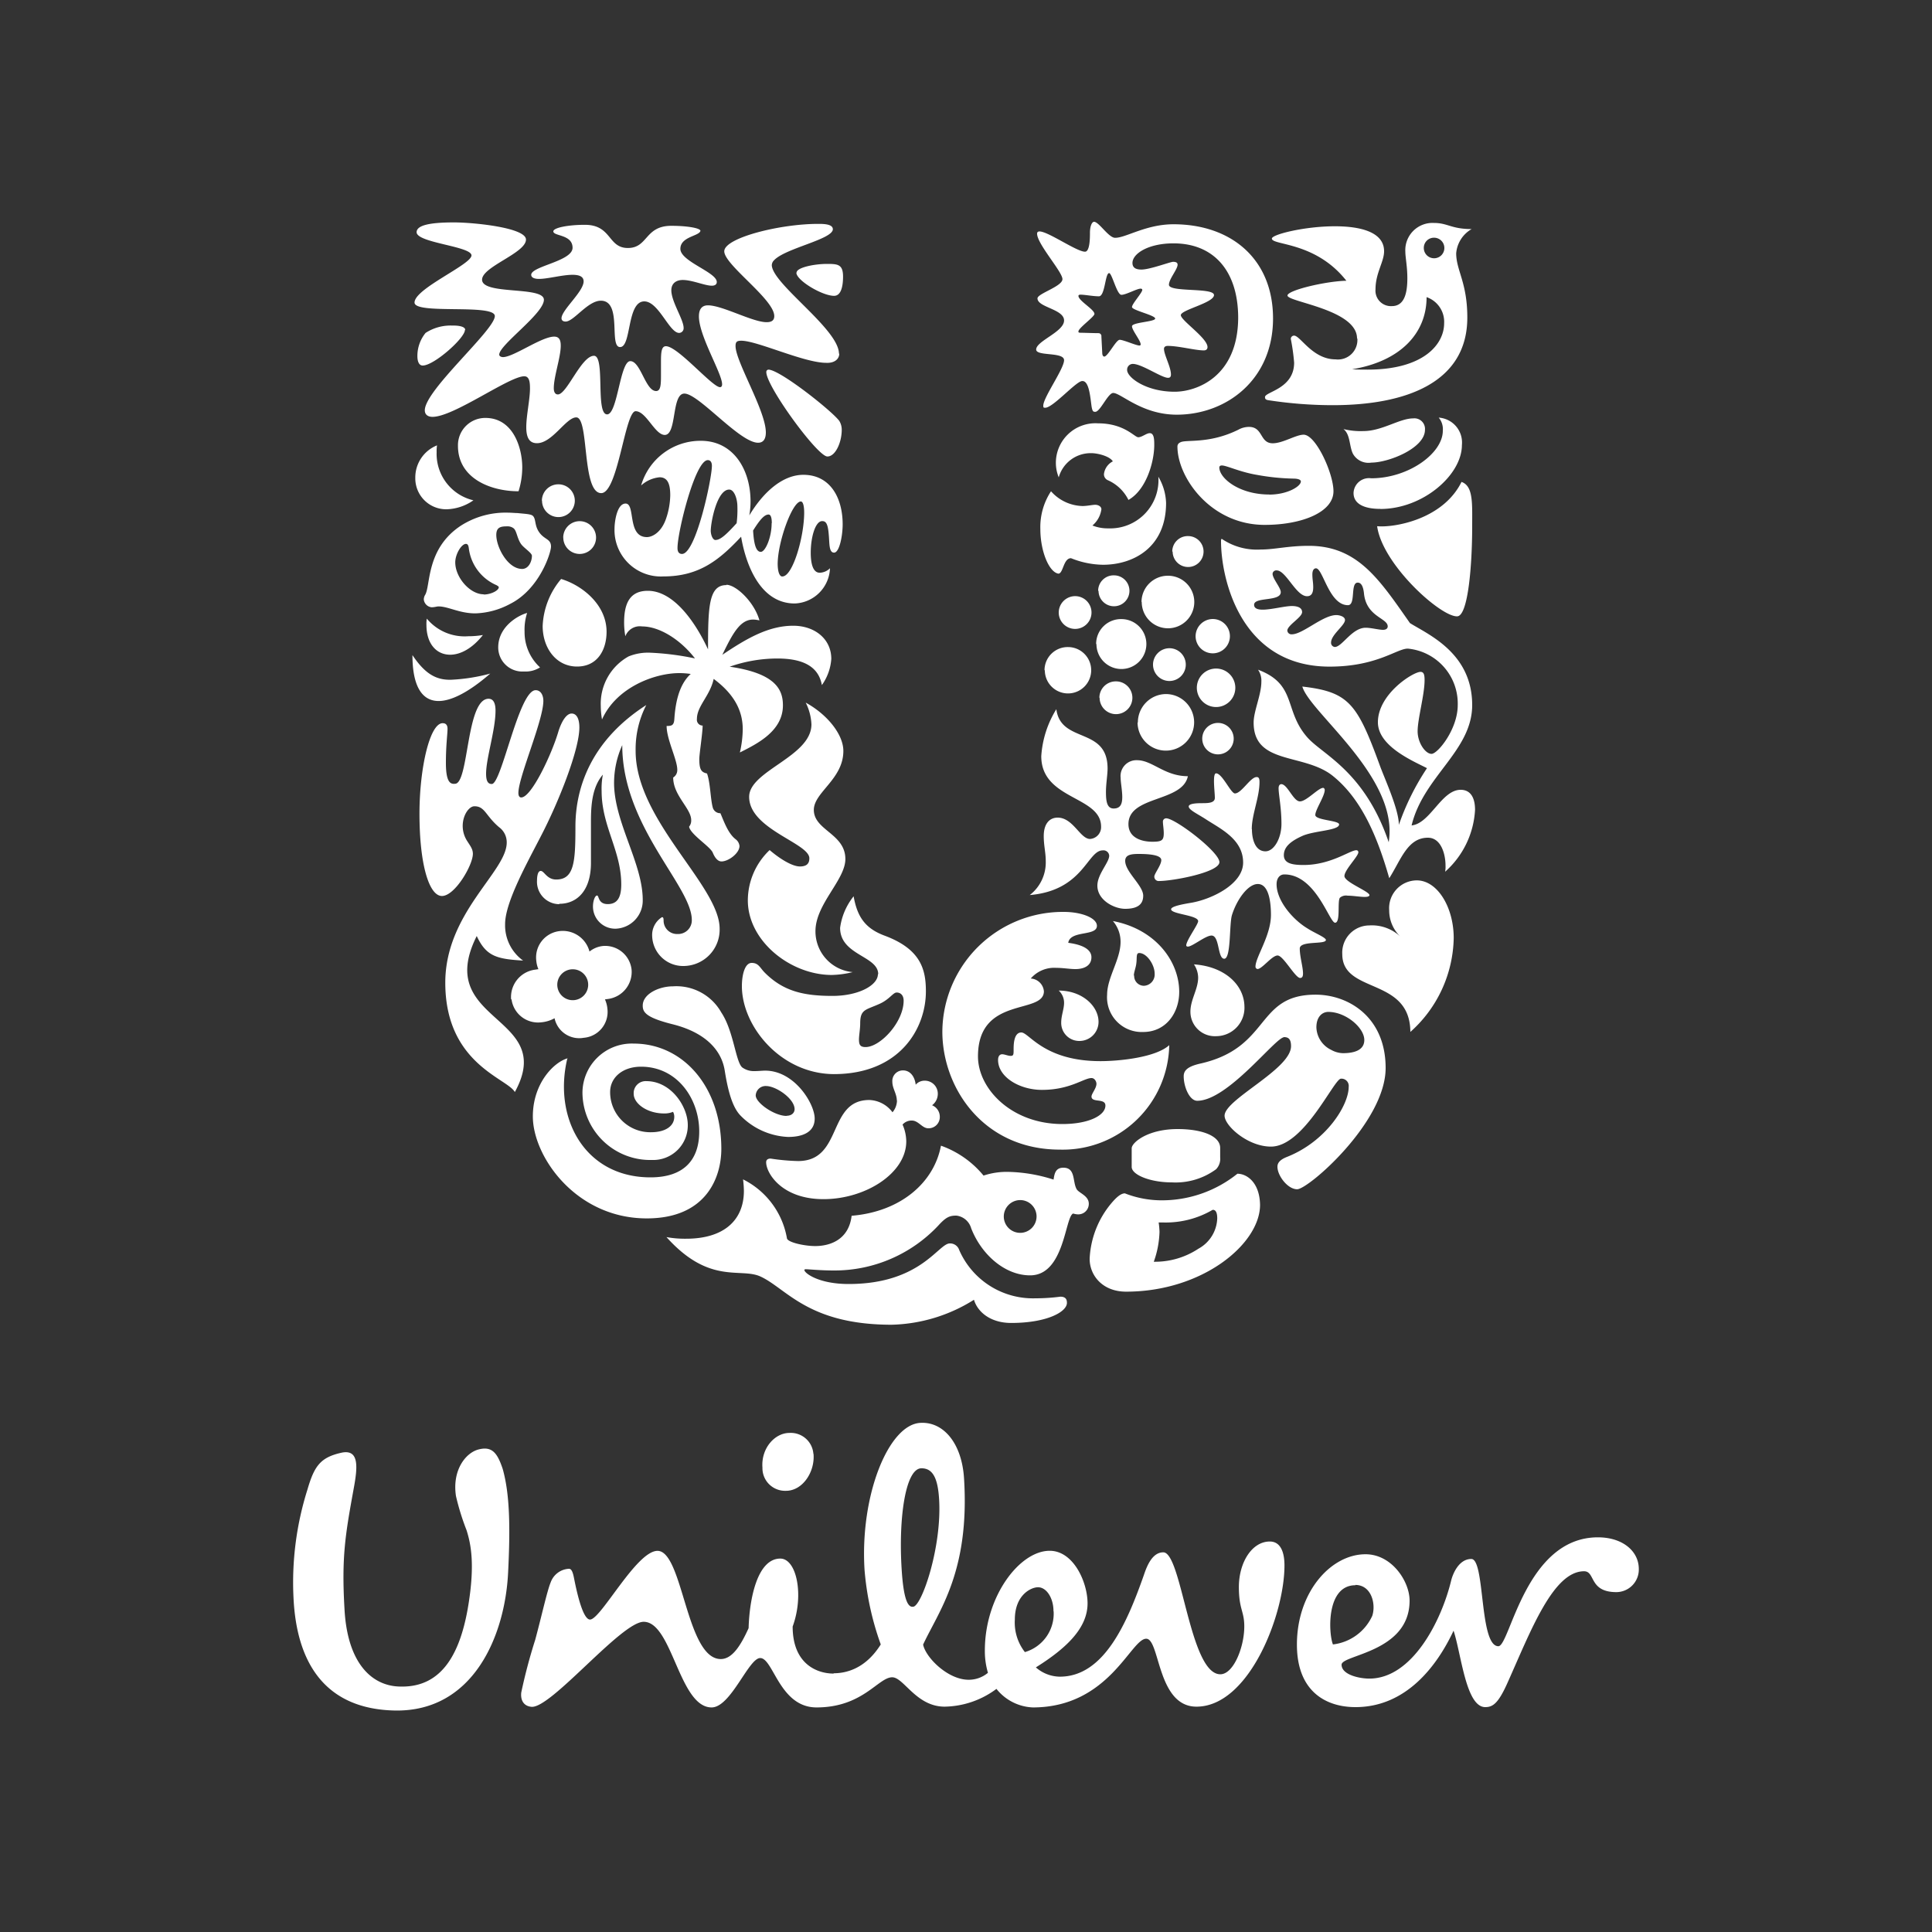 <svg xmlns="http://www.w3.org/2000/svg" viewBox="0 0 250 250"><rect x="0" y="0" width="250" height="250" fill="#333333" stroke="none"/><defs><style>.cls-1{fill:#fff;}</style></defs><title>client_11</title><g id="UNILEVER"><path class="cls-1" d="M60.37,198A31.31,31.31,0,0,1,59,193.58c-.5-3.34,1.24-5.54,2.85-6,1.8-.5,2.5.4,3.2,2.5.9,3.2,1,7.39.7,13.38-.39,8.19-4.49,18.08-14.68,17.88-8.79-.19-12.68-5.89-13.09-14.58a39.87,39.87,0,0,1,1.8-14c.9-3.1,1.7-4.2,4.5-4.8,2.2-.4,2,1.89,1.5,4.6-1.09,6-1.6,8.88-1.2,15.68.39,7.19,3.7,10,7.29,10,5.39.1,7.79-4.39,8.79-10.89C61.47,202.13,60.88,199.63,60.37,198Zm115,7.09c2.1,0,2.7,2.48,2.2,4a6.41,6.41,0,0,1-5.09,3.7C171.9,211.32,171.6,205.13,175.39,205.13Zm-39.05,3.39c0-1.69-.9-3.09-2-3.09-.91,0-3,1-3,4.19a6.2,6.2,0,0,0,1.3,4.2A5.18,5.18,0,0,0,136.34,208.52Zm-31.07-20.37a2.93,2.93,0,0,0-3.1-2.69c-1.9,0-3.68,2-3.49,4.49a2.93,2.93,0,0,0,3,3C103.87,192.94,105.47,190.44,105.27,188.14ZM121.52,194c-.17-2.79-.85-4.05-2.35-4-2,.12-2.91,6.38-2.5,13,.26,4.29.9,5,1.49,4.91C119.26,207.86,121.9,200.19,121.52,194Zm66.26,10.52c-1.24,5.14-5,12.69-10.59,12.69-1.3,0-3.59-.5-3.59-1.8s8.8-1.59,8.8-8.29c0-2.49-2.3-6-5.7-6-4.5,0-8.88,4.9-8.88,11.69,0,6.09,3.78,8.09,7.58,8.09,6.6,0,10.59-5.4,12.69-9.89,1,3,1.59,9.89,4.1,9.89,1,0,1.7-.5,2.9-3.19,3-6.7,5.89-14.39,9.89-14.39,1.49,0,.6,2.7,4.19,2.7a2.92,2.92,0,0,0,2.89-3c0-2.3-2.09-4.09-5.29-4.09-9.39,0-11.38,14.09-12.88,14.09-2.5,0-1.7-11.29-3.5-11.29C188.78,201.73,188,203.63,187.78,204.52Zm-79.91,12c1.5,0,4.07-.49,6.1-3.73a37.28,37.28,0,0,1-2.1-9.67c-.6-9.68,3.13-18.79,7.22-19,3-.18,5.39,2.65,5.66,7.24.74,12.07-3.28,17.1-5.3,21.45.34,1.68,3.2,4.55,5.89,4.55a3.87,3.87,0,0,0,2.5-.9,9.9,9.9,0,0,1-.4-2.9c0-7,4.5-12.89,8.39-12.89,3.1,0,4.9,4.1,4.9,6.8,0,3.19-2.7,5.79-6.69,8.29a4.79,4.79,0,0,0,3.1,1.2c5.7,0,8.68-6.89,10.89-13.19.4-1.2,1.1-2.9,2.5-2.9,2.4,0,3.4,15.78,7.38,15.78,1.7,0,3.1-3.5,3.1-6.19,0-2-.7-2.2-.7-5.1,0-3.19,1.7-5.89,4-5.89,1.4,0,1.9,1.39,1.9,3.09,0,6.4-4.6,18.28-11.39,18.28-5.1,0-4.71-8.79-6.5-8.79-2,0-4.8,8.89-14.68,8.89a6.34,6.34,0,0,1-4.7-2.4,11.49,11.49,0,0,1-6.7,2.3c-3.69,0-5.29-3.8-6.79-3.8-1.8,0-3.79,3.9-9.79,3.9-4.79,0-5.59-6.39-7.29-6.39-1.5,0-3.8,6.39-6.29,6.39-4.2,0-5.09-11.08-8.79-11.08-2.9,0-12,11.26-14.53,11-1-.1-1.42-.85-1.31-1.85a70.57,70.57,0,0,1,1.81-6.83c.81-3,1.55-6.37,2-7.43A2.65,2.65,0,0,1,73.63,203c.45,0,.58.88.72,1.57.5,2.47,1.21,5,2,5,1.4,0,6-8.89,8.73-8.89,3.3,0,3.7,14,8.19,14,1.5,0,2.6-1.8,3.6-4,.1-3.7,1.1-9,4.1-9,2.1,0,3.1,4.69,1.6,8.79,0,4.89,3.19,6.09,5.3,6.09"/><path class="cls-1" d="M177.45,59.86a2.3,2.3,0,0,1-2.39-1.16c-.48-1-.32-2.49-1.22-3.18a9.26,9.26,0,0,0,2.6.26c2.39,0,4.67-1.64,6.42-1.64a1.37,1.37,0,0,1,1.53,1.48C184.39,58,179.68,59.86,177.45,59.86Zm1.17,6c5.51,0,10.55-4.4,10.55-8.27a3.23,3.23,0,0,0-3-3.55,2.33,2.33,0,0,1,.53,1.7c0,2.92-4.44,6.15-9.27,6.15a2,2,0,0,0-2.28,1.85C175.11,65.22,176.55,65.85,178.61,65.85Zm-.42,2.23c.69,5,8.32,11.82,10.39,11.66,1.38-.12,1.91-6.57,1.91-11.66,0-2.91.16-5.2-1.38-5.73-2.44,4.93-8.85,5.94-10.92,5.73"/><path class="cls-1" d="M58.88,101.42c1.8,0,1.43-11,4.34-11,.69,0,.9.69.9,1.54,0,2.49-1.22,6.15-1.22,8.16,0,1,.27,1.33.74,1.33,1.27,0,3.5-12.14,5.67-12.14.69,0,1,.69,1,1.38,0,2.54-3.23,9.86-3.23,11.92,0,.32.1.58.37.58,1.33,0,4-5.72,4.82-8.58.48-1.49,1.11-2.28,1.7-2.28s1,.58,1,1.81c0,2.86-2.65,9.59-5,14.1-1.8,3.5-4.61,8.53-4.61,11.34a5.62,5.62,0,0,0,2.33,4.72c-3.39-.21-4.77-.53-6-3.18-5.67,11.29,10.44,10.18,4.93,20.19-1-1.8-9-3.65-9-14.15,0-9.06,7.95-14.36,7.95-18.13a2.42,2.42,0,0,0-1-2c-1.75-1.49-1.81-2.7-3.18-2.7-1,0-2.23,2.33-1,4.4.43.69.8,1.11.8,1.75,0,1.48-2.33,5.46-4,5.46s-2.91-4.08-2.91-10.65c0-5.83,1.32-11.71,3-11.71.48,0,.63.32.63.74,0,.69-.21,2.07-.21,4.4,0,2.49.58,2.71,1.06,2.71"/><path class="cls-1" d="M72.39,116.95c2.23,0,4.08-1.65,4.08-5.3v-5.41c0-2.07.16-4.4,1.54-6a9.52,9.52,0,0,0-.16,2.12c0,4.56,2.54,7.69,2.54,12.09,0,1.64-.48,2.54-1.75,2.54s-1.11-1.11-1.38-1.11-.53.69-.53,1.43a2.87,2.87,0,0,0,3,2.86,3.64,3.64,0,0,0,3.44-3.71c0-4.77-3.71-10.07-3.71-15.16a11.92,11.92,0,0,1,1.06-4.88c0,10.55,9,18.23,9,22.63a1.77,1.77,0,0,1-1.85,1.81,1.73,1.73,0,0,1-1.8-1.7c0-.37-.05-.48-.21-.48a2.71,2.71,0,0,0-1.27,2.44A4,4,0,0,0,88.46,125a4.7,4.7,0,0,0,4.66-4.83c0-5.56-10.87-14-10.87-23a12.46,12.46,0,0,1,1.38-5.94c-7,4.5-9.17,10.5-9.17,15.74,0,4.56-.16,6.84-2.49,6.84-1.22,0-1.54-1.11-2-1.11s-.48,1-.48,1.22a2.9,2.9,0,0,0,2.86,3.08"/><path class="cls-1" d="M152.7,57.26c.67-.45,3.66.26,7.53-1.65a2.88,2.88,0,0,1,1.38-.37c1.86,0,1.38,2.12,3.08,2.12,1.32,0,3-1.11,4-1.11,1.58,0,3.86,5,3.86,7.32,0,2.7-4.07,4.35-8.9,4.35-7,0-11.29-6.15-11.29-10.13A.56.56,0,0,1,152.7,57.26ZM164.25,64c2.33,0,4.08-1.06,4.08-1.7,0-.21-.32-.37-1-.37a29,29,0,0,1-4.67-.48c-2.23-.37-3.93-1.22-4.56-1.22-.21,0-.32.11-.32.26,0,1.38,2.55,3.5,6.47,3.5"/><path class="cls-1" d="M73.51,136.93c-1.75.43-4.56,3.18-4.56,7.53,0,5.19,5.57,13.2,14.74,13.2,7.74,0,9.65-5.35,9.65-9,0-8-4.93-13.62-11.34-13.62a6.39,6.39,0,0,0-6.63,6.31,8.77,8.77,0,0,0,9,8.75A4.47,4.47,0,0,0,89,145.57c0-2.39-2.17-5.67-5.35-5.67A1.55,1.55,0,0,0,82,141.54c0,1.27,1.75,2.54,3.92,2.54a2.85,2.85,0,0,0,1.17-.21,1.29,1.29,0,0,1,.16.64c0,1.22-1.17,2-3,2a5.19,5.19,0,0,1-5.3-5.2c0-1.9,1.64-3.28,4-3.28,4.72,0,7.53,4.19,7.53,8.38,0,3.76-2.06,5.94-6.31,5.94-8.48,0-12.61-7.63-10.76-15.37"/><path class="cls-1" d="M134,168a25,25,0,0,0,3.21-.21c.79,0,.85.48.85.8,0,1.17-2.6,2.6-7.21,2.6-2.7,0-4.35-1.43-4.82-3a20.89,20.89,0,0,1-10.65,3.23c-10.86,0-13.62-4.72-17-6.25-2.6-1.17-6.57,1.11-12.14-5.09a13.35,13.35,0,0,0,2.55.21c4.87,0,7.47-2.38,7.47-6.2a13.64,13.64,0,0,0-.11-1.48,10.52,10.52,0,0,1,5.68,7.63c.1.53,2.28,1,3.65,1,1.91,0,4.35-.8,4.72-3.92,6.36-.53,10.66-4.29,11.56-9.07a12.58,12.58,0,0,1,5.51,3.87,9.56,9.56,0,0,1,3.18-.48,20.4,20.4,0,0,1,5.88,1c.11-.69.21-1.54,1.27-1.54,1.59,0,1.17,1.75,1.7,2.75.27.53,1.59.85,1.59,1.91a1.36,1.36,0,0,1-1.38,1.38,2.32,2.32,0,0,1-.64-.11c-1.06.37-1.11,8-5.57,8-3.28,0-6.31-2.7-7.63-6.09a2.27,2.27,0,0,0-1.91-1.64c-.85,0-1.32.16-2.33,1.27a18.43,18.43,0,0,1-13.52,5.83c-1.8,0-3.23-.16-3.61-.16-.21,0-.21.05-.21.11,0,.37,1.8,1.8,5.72,1.8,9.33,0,11.61-5.25,13.09-5.25a1.23,1.23,0,0,1,1.22.85A10.41,10.41,0,0,0,134,168Zm-4.11-10.59a2.12,2.12,0,1,0,2.12-2.12,2.13,2.13,0,0,0-2.12,2.12"/><path class="cls-1" d="M171.88,130.94c-.74,0-1.54.58-1.54,2a3.35,3.35,0,0,0,1.91,2.91,3.26,3.26,0,0,0,1.53.43c1.54,0,2.76-.43,2.76-1.7C176.55,133,174.16,130.94,171.88,130.94Zm-5.72,3.28c-1.11,0-7.27,8.22-11.24,8.22-1,0-1.75-1.8-1.75-3.17,0-.74.48-1.27,2.18-1.65,9.11-2.07,7.1-8.91,14.88-8.91,4.29,0,9.07,2.92,9.07,9.49,0,7-10,15.69-11.45,15.69-1.22,0-2.55-1.75-2.55-2.91,0-.37.16-.85,1.22-1.27,5.08-2,8-6.68,8-9.07a.94.94,0,0,0-1-1.06c-.9,0-4.76,8.79-9.06,8.79-3,0-6-2.7-6-4,0-2.12,8.6-6,8.6-9,0-1.12-.53-1.17-1-1.17"/><path class="cls-1" d="M61.26,64.74a6.36,6.36,0,0,1-3.44,1.16,4,4,0,0,1-4.08-4.08,4.47,4.47,0,0,1,2.81-4.19,5.23,5.23,0,0,0-.05.9A6.17,6.17,0,0,0,61.26,64.74ZM72.61,74.92A10.07,10.07,0,0,0,70.22,81c0,2.86,1.75,5.25,4.45,5.25s3.82-2.23,3.82-4.5C78.49,78.2,75.26,75.71,72.61,74.92ZM55,77a1.14,1.14,0,0,0-.16.58,1.13,1.13,0,0,0,1,1c.42,0,.69-.11.9-.11,1.27,0,2.7.9,4.77.9A10.12,10.12,0,0,0,66,78.15c3.82-1.91,5.3-6.63,5.3-7.42,0-1-.81-.88-1.49-1.8s-.42-1.74-.85-2.17c-.25-.25-1-.26-2-.37-.32,0-.74-.05-1.17-.05A10.75,10.75,0,0,0,59.67,68C55.08,71,55.75,75.82,55,77Zm12.45-6.57c.37.5,1.38,1.12,1.38,1.49,0,.74-.43,1.7-1.27,1.7-1.86,0-3.34-2.81-3.34-4.4,0-1,.58-1.11,1.38-1.11a1.28,1.28,0,0,1,.8.21C66.88,68.61,66.88,69.67,67.47,70.46Zm-4.88,6.47c-1.75,0-3.66-2.17-3.66-4.13,0-1.06.8-2.39,1.38-2.39.21,0,.32.16.37.53a6,6,0,0,0,3.61,4.82c.16.11.27.16.27.26C64.55,76.4,63.54,76.93,62.59,76.93ZM67.1,63.57a10.43,10.43,0,0,0,.48-3.08c0-2.54-1.17-6.41-4.77-6.41a3.53,3.53,0,0,0-3.55,3.6C59.25,61.88,63.44,63.57,67.1,63.57ZM53.37,84.77c0,4,1.22,5.94,3.39,5.94,1.7,0,4-1.22,6.68-3.55a23.51,23.51,0,0,1-5.09.8C56.44,88,55,87.21,53.37,84.77Zm1.86-4.72a4.08,4.08,0,0,0-.05.8c0,2.49,1.32,3.87,3.07,3.87,1.32,0,2.86-.8,4.24-2.55a11.18,11.18,0,0,1-1.91.16A6.35,6.35,0,0,1,55.23,80.05Zm13-.74c-1.22.32-3.76,1.8-3.76,4.45a3.12,3.12,0,0,0,3.34,3.13,3.46,3.46,0,0,0,2.07-.53,6.17,6.17,0,0,1-2-4.61A7.1,7.1,0,0,1,68.21,79.31Zm1.91-14.52a2.12,2.12,0,1,0,2.12-2.12A2.13,2.13,0,0,0,70.12,64.79Zm2.75,4.77A2.12,2.12,0,1,0,75,67.44a2.13,2.13,0,0,0-2.12,2.12"/><path class="cls-1" d="M155.57,95.58a2,2,0,0,1,4.07,0,2,2,0,1,1-4.07,0ZM137,79.26a2.12,2.12,0,1,0,2.12-2.12A2.13,2.13,0,0,0,137,79.26Zm-1.8,7.47a3,3,0,1,0,3-3A3,3,0,0,0,135.16,86.73Zm6.68-3.39a3.23,3.23,0,1,0,3.22-3.23A3.21,3.21,0,0,0,141.84,83.34Zm.27-6.89a2,2,0,1,0,2-2A2,2,0,0,0,142.1,76.45Zm9.59-5.08a2,2,0,1,0,2-2A2,2,0,0,0,151.69,71.37Zm-4,6.52a3.4,3.4,0,1,0,3.39-3.39A3.41,3.41,0,0,0,147.71,77.88Zm-5.45,12.4a2.12,2.12,0,1,0,2.11-2.12A2.12,2.12,0,0,0,142.26,90.29ZM149.2,86a2.12,2.12,0,1,0,2.12-2.12A2.13,2.13,0,0,0,149.2,86Zm-2,7.47a3.66,3.66,0,1,0,3.66-3.66A3.67,3.67,0,0,0,147.24,93.52ZM154.87,89a2.49,2.49,0,1,0,2.48-2.49A2.49,2.49,0,0,0,154.87,89Zm-.16-6.68a2.22,2.22,0,1,0,2.22-2.22,2.24,2.24,0,0,0-2.22,2.22"/><path class="cls-1" d="M160.12,151.88a15.61,15.61,0,0,1-10,3.44,13.11,13.11,0,0,1-4.56-.9c-.53,0-1.11.53-1.7,1.22A12,12,0,0,0,141,162.9c0,2.12,1.65,4.24,4.71,4.24,9.92,0,17.34-6.2,17.34-11.23C163,153,161.34,151.88,160.12,151.88Zm-2.76-.58a1.94,1.94,0,0,0,.53-1.54v-1.22c0-1.54-2.32-2.44-5.51-2.44-3.87,0-5.94,1.75-5.94,2.49V151c0,1,2.34,2,5.2,2A8.85,8.85,0,0,0,157.36,151.3Zm-.43,5.25c.27,0,.58.16.58,1.11a4.65,4.65,0,0,1-2.43,3.92,10.19,10.19,0,0,1-5.78,1.69,12.47,12.47,0,0,0,.74-3.86,10.17,10.17,0,0,0-.11-1.22h.69a12,12,0,0,0,6.3-1.64"/><path class="cls-1" d="M136.69,91.77c.58,4.5,6.63,2.22,6.63,7.68,0,.8-.21,2-.21,3,0,1.17.1,2.17,1,2.17s1.11-.63,1.11-1.48-.21-1.91-.21-2.49a2.05,2.05,0,0,1,2.12-2.28c2,0,3.55,2.07,6.58,2.07-.69,3.39-7.69,2.49-7.69,6.2,0,1.86,1.86,2.28,3.08,2.28s1.49-.16,1.49-1.11c0-.53-.11-1.12-.11-1.49a.42.42,0,0,1,.43-.43c1.17,0,6.88,4.35,6.88,5.67s-6,2.44-7.78,2.44a.56.56,0,0,1-.64-.58c0-.37.9-1.48.9-2.12,0-.48-.8-.8-2.92-.8-1,0-1.75.11-1.75.9,0,1.43,2.33,3.18,2.33,4.5,0,1.06-.64,1.7-2.33,1.7-1.43,0-3.6-1.12-3.6-3,0-1.48,1.53-3,1.53-3.87a.74.74,0,0,0-.84-.69c-2,0-2.49,5.19-9.44,5.78a5.33,5.33,0,0,0,2.07-4.4c0-1.11-.26-2-.26-3.23,0-1.59.74-2.39,1.8-2.39,2,0,2.91,2.76,4.19,2.76a1.53,1.53,0,0,0,1.43-1.59c0-4-7.74-3.45-7.74-9.12A13.12,13.12,0,0,1,136.69,91.77ZM162,107.3c0,1.32.43,2.86,1.75,2.86,1.11,0,2.07-1.69,2.07-3.55,0-2.12-.37-3.77-.37-4.61,0-.37.16-.53.37-.53.8.05,1.54,2.23,2.39,2.23s2.38-1.75,3-1.75c.16,0,.21.21.21.27,0,.8-1.22,2.55-1.22,3.24s3.08.69,3.08,1.22c0,.8-3.23.8-4.76,1.49s-2.39,1.43-2.39,2.49,1.06,1.27,2.55,1.27c3.54,0,6-1.91,6.83-1.91a.25.25,0,0,1,.26.26c0,.53-1.8,2.28-1.8,3.08s3.29,2,3.24,2.49c-.05.16-.27.21-.64.21-.59,0-1.49-.16-2.18-.16a1.22,1.22,0,0,0-1,.26c-.37.43.11,3.24-.63,3.24s-2.49-6.25-6.57-6.25c-.58,0-1,.48-1,1.27,0,2.12,2.07,4.56,4,5.72.89.58,2.38,1.17,2.38,1.49,0,.63-3.38.05-3.38,1.11s.42,2.39.42,3.23c0,.27-.05.58-.37.58-.64,0-2.18-2.91-2.92-2.91s-2,1.75-2.6,1.75a.3.3,0,0,1-.26-.32c0-1.22,2-4,2-6.68,0-1.27-.16-4-1.7-4-1.27,0-2.71,2-3.34,4-.37,1.17-.11,5.67-1,5.67s-.58-3-1.65-3c-.78,0-2.48,1.43-3.06,1.43-.11,0-.21-.05-.21-.16,0-.63,1.54-2.7,1.54-3.13,0-.79-3.5-.9-3.5-1.54,0-.37,1.38-.64,2.65-.85,2.7-.48,6.67-2.44,6.67-5.19,0-3.07-3-4.4-4.92-5.67-1-.64-2.12-1.16-2.12-1.59s1.27-.43,1.8-.43c.8,0,1.58-.05,1.58-.69,0-.48-.11-1.43-.11-2.17,0-.53.05-1,.27-1,.8,0,1.91,2.6,2.44,2.6.85,0,2-2.12,2.81-2.12.26,0,.37.16.37.64,0,2-1,4.19-1,6.1"/><path class="cls-1" d="M138.23,122c2.44.32,3,1.17,3,1.86,0,1.17-1.06,1.54-2.07,1.54-.74,0-1.59-.16-2.49-.16a4,4,0,0,0-3.29,1.38,1.81,1.81,0,0,1,1.7,1.65c0,3.07-8.53.53-8.53,8.43,0,4.19,4.35,8.75,10.92,8.75,3.4,0,5.57-1.11,5.57-2.39,0-1-1.8-.32-1.8-1.17,0-.37.64-1.06.64-1.65,0-.26-.21-.74-.64-.74-1,0-2.76,1.53-6.42,1.53-2.86,0-5.67-1.64-5.67-3.87,0-.48.21-.74.53-.74s.74.21,1.11.21.37-.21.37-.8,0-2.23,1-2.23,2.92,3.71,10.24,3.71c2.43,0,7.15-.47,8.9-2.07a13.78,13.78,0,0,1-14.15,13.52c-9.91,0-15.21-8-15.21-15.27A15.6,15.6,0,0,1,137.64,118c2.33,0,4.3.79,4.3,1.8C141.94,121.19,138.49,120.34,138.23,122Zm16.28,2.81a3.15,3.15,0,0,1,.53,1.69c0,1.49-1,2.86-1,4.4a3.16,3.16,0,0,0,3.33,3.18,3.67,3.67,0,0,0,3.66-3.82C161,127.44,158.47,125.06,154.5,124.79ZM137,128.18a2.14,2.14,0,0,1,.69,1.59c0,.8-.37,1.64-.37,2.55a2.33,2.33,0,0,0,2.33,2.38,2.47,2.47,0,0,0,2.5-2.54C142.1,130.14,140,128.18,137,128.18Zm7-9c5.57,1.06,8.59,5.25,8.59,9.17,0,2.7-1.7,5.19-4.67,5.19a4.49,4.49,0,0,1-4.66-4.82c0-2.23,1.74-4.56,1.74-6.84A4.11,4.11,0,0,0,144,119.17Zm2.76,7.05a1.27,1.27,0,0,0,1.27,1.33,1.46,1.46,0,0,0,1.38-1.59c0-1.11-1-2.65-2-2.65-.43,0-.27.64-.37,1.33-.05.53-.32,1.16-.32,1.59"/><path class="cls-1" d="M88.25,71.68c1.8,0,3.87-9.75,3.87-11.4,0-.42-.16-.74-.53-.74-1.64,0-3.92,9.28-3.92,11.35C87.66,71.26,87.77,71.68,88.25,71.68Zm13,2.91c1.32,0,2.81-5.09,2.81-8.27,0-.69-.11-1.43-.43-1.43-1.11,0-3,5.25-3,8.11C100.65,74.12,100.91,74.6,101.23,74.6Zm-8.64-4.72c.58,0,1.33-.64,2.71-2.17a13.75,13.75,0,0,0,.1-2.12c0-1.06-.42-2.23-1.06-2.23-1.59,0-2.39,4.24-2.39,5.36C92,69.35,92.27,69.88,92.59,69.88Zm7.26-2.17c0-.9-.21-1.12-.42-1.12-.53,0-1.11.64-2,2.07.11,1.91.42,2.76,1,2.76S99.85,69.56,99.85,67.71Zm4.08-6.26c3.5,0,5.09,3,5.09,6.41,0,1.48-.42,3.66-1.11,3.66s-.58-1.22-.69-2.33c-.11-1.43-.37-1.75-.85-1.75-.9,0-1.48,2.12-1.48,4.08,0,1.22.21,2.6,1.16,2.6a1.94,1.94,0,0,0,1.33-.58,4.74,4.74,0,0,1-4.56,4.56c-4.66,0-6.41-5.46-6.94-8.64-2.81,3-5.41,5.14-10.07,5.14a6,6,0,0,1-6.31-6.2c0-.9.32-3.23,1.43-3.23,1.32,0,.16,4.34,2.76,4.34.64,0,1.8-.53,2.44-2.28a9.86,9.86,0,0,0,.58-3.13c0-1.43-.32-2.33-1.38-2.33a4.15,4.15,0,0,0-2.39,1.06,8,8,0,0,1,7.74-5.78c4.19,0,6.42,3.71,6.42,7.85a10.38,10.38,0,0,1-.16,1.8c1.8-3,4.3-5.25,7-5.25"/><path class="cls-1" d="M94,75.71c-2.28,0-2.38,2.76-2.38,8.32-1.7-3.66-4.5-7.58-7.79-7.58-2.23,0-3.07,1.49-3.07,4.08a9.89,9.89,0,0,0,.16,1.8,2,2,0,0,1,2.17-1.27c2.28,0,5,1.75,6.84,4.14a35.26,35.26,0,0,0-5.78-.74,6.66,6.66,0,0,0-2.81.48,7,7,0,0,0-3.6,6.41,10.71,10.71,0,0,0,.16,1.75c1.85-4.14,6.78-6,10-6a10,10,0,0,1,1.48.11c-1.64,1.48-2,4.08-2.12,5.83-.05.85-.37.9-1,.9,0,1.75,1.38,4.35,1.38,5.67a1.12,1.12,0,0,1-.53,1c0,2.33,2.33,4,2.33,5.51a1.24,1.24,0,0,1-.27.85c.16,1,2.72,2.56,3.06,3.36.41,1,.87,1.14,1.13,1.14.9,0,2.33-1.06,2.33-2a1.26,1.26,0,0,0-.47-.85c-1-.74-1.54-2.33-2-3.39a1,1,0,0,1-1-.78c-.29-1.1-.3-3.14-.73-4.36-.69-.16-1-.42-1-1.85,0-.69.43-3.39.43-4.35a.75.75,0,0,1-.74-.85c0-1.69,1.7-3,2.17-5.19,3,2.22,3.76,4.5,3.76,6.52a13.93,13.93,0,0,1-.37,3c2.23-1.12,5.57-2.76,5.57-6.1,0-2-.9-4.13-6.89-5a18.73,18.73,0,0,1,6.15-1.06c3.39,0,5.35,1.06,5.78,3.44a6.61,6.61,0,0,0,1.22-3.39c0-2.6-2.17-4.29-4.93-4.29-3.23,0-6.09,1.69-9.17,3.76,1.38-2.86,2.33-4.56,4-4.56a4.11,4.11,0,0,1,.8.11c-.64-2.33-3-4.61-4.29-4.61"/><path class="cls-1" d="M183.33,113.92c2.65,0,4.78,3.44,4.78,7.47a16.66,16.66,0,0,1-5.61,12.14c-.05-7.15-8.81-4.87-8.81-10.07a3.52,3.52,0,0,1,3.5-3.71,5.37,5.37,0,0,1,4,1.43,4.7,4.7,0,0,1-1.43-3.39,3.6,3.6,0,0,1,3.6-3.87"/><path class="cls-1" d="M136,63.57a5.63,5.63,0,0,0,4.08,1.91c.59,0,1.28-.16,1.65-.16s.79.21.79.58A3.34,3.34,0,0,1,141.36,68a5.33,5.33,0,0,0,2.07.37,6.24,6.24,0,0,0,6.46-6.68,7.08,7.08,0,0,1,1,3.39c0,5.78-4.25,8-8.16,8a11.42,11.42,0,0,1-4.14-.85c-1,0-1,2-1.64,2-1.22-.21-2.33-2.92-2.33-5.78A8.44,8.44,0,0,1,136,63.57Zm8-3.87c-.42-.69-2-1.06-2.75-1.06A4.29,4.29,0,0,0,137,61.77a5,5,0,0,1-.37-1.8,5.12,5.12,0,0,1,5.47-5.19c3.38,0,4.71,1.8,5.19,1.8s1.06-.53,1.49-.53c.58,0,.58.9.58,1.54,0,2.12-1,5.78-3.34,7.1a5.41,5.41,0,0,0-2.64-2.54.84.84,0,0,1-.53-.8A2.14,2.14,0,0,1,144,59.7"/><path class="cls-1" d="M99.16,48.15c0,1.85,6.62,10.92,7.9,10.92,1.06,0,1.86-1.85,1.86-3.45a2.17,2.17,0,0,0-.32-1.16c-1-1.33-7.69-6.63-9.17-6.63A.3.3,0,0,0,99.16,48.15Zm-39-5.46c0,1.06-4,4.61-5.46,4.61-.53,0-.69-.63-.69-1.22a4.71,4.71,0,0,1,1.06-3,5.92,5.92,0,0,1,3.5-.95C59.36,42.11,60.2,42.26,60.2,42.69Zm48.4,3.08c0-3.18-8.6-9-8.69-11.45a.94.94,0,0,1,.31-.66c1.47-1.55,7.59-2.69,7.59-4,0-.69-1.27-.69-1.91-.69-4.93,0-12.14,1.8-12.14,3.55s6.47,6.2,6.47,8.38c0,.58-.37.79-1,.79-1.8,0-5.72-2.18-7.58-2.18-.85,0-1.17.58-1.17,1.43,0,2.54,3,7.37,3,8.79,0,.16-.05.37-.27.37-1,0-5.46-5.3-7-5.3-.58,0-.64.79-.64,2v1.8c0,1.22-.05,2-.63,2-1.38,0-2-3.87-3.34-3.87s-1.64,6.89-3,6.89c-1.54,0-.21-7.58-1.7-7.58-1.64,0-3.5,5-4.67,5-.42,0-.53-.43-.53-.8,0-1.54.9-4,.9-5.51,0-.74-.21-1.17-.85-1.17-1.65,0-5.25,2.65-6.63,2.65-.21,0-.48-.11-.48-.32,0-1.27,5.78-5.3,5.78-7.1s-8-.58-8-2.6c0-1.69,5.68-3.44,5.68-5.19,0-1.54-6.73-2.22-9.33-2.22-3.13,0-4.82.37-4.82,1.27,0,1.38,7.1,1.81,7.1,3s-7.37,4.29-7.37,6.1c0,1.59,10.39.11,10.39,1.75,0,1.8-9.06,9.59-9.06,12.19,0,.58.42.85,1,.85,2.76,0,9.91-5.25,11.87-5.25.69,0,.74.85.74,1.59,0,1.38-.48,3.5-.48,5,0,1.22.32,2.07,1.38,2.07,2,0,3.76-3.34,5.09-3.34,1.69,0,.69,9.8,3.23,9.8,2.17,0,3.07-10.6,4.45-10.6s2.49,3.07,3.77,3.07c1.59,0,.85-5.35,2.54-5.35,1.85,0,7.15,6.36,9.54,6.36.74,0,1-.58,1-1.33,0-2.81-3.92-9.17-3.92-11.18,0-.53.16-.69.74-.69,2.07,0,8.11,2.86,11,2.86C108,47,108.6,46.45,108.6,45.76Zm-5.51-10.49c0,1,3.34,3,4.88,3,.9,0,1.16-1.22,1.16-2.49,0-1.59-.69-1.64-2.07-1.64C105.31,34.15,103.08,34.63,103.08,35.27ZM90.63,29.86c0-.32-1.59-.64-3.76-.64-3.45,0-3,2.87-5.62,2.87s-2.07-3-5.57-3c-2.12,0-4.08.37-4.08.85,0,.64,2.49.37,2.49,2.12s-5.35,2.38-5.35,3.5c0,.37.42.53,1,.53,1.17,0,3-.53,4.35-.53.74,0,1.43.16,1.43.85,0,1.33-2.86,3.71-2.86,4.77,0,.32.26.43.53.43,1.06,0,2.86-2.7,4.56-2.7,2.81,0,1,6,2.49,6S81.09,39,83.37,39c1.86,0,3.23,4.08,4.51,4.08a.6.6,0,0,0,.58-.64c0-1.11-1.59-3.39-1.59-4.88,0-.9.64-1.33,1.48-1.33,1.22,0,2.86.74,3.76.74.32,0,.64-.11.64-.48,0-1.27-4.71-2.65-4.71-4.29s2.6-1.64,2.6-2.39"/><path class="cls-1" d="M184.6,38.45c0,4.71-3.44,8.32-9.64,9.33.69.05,1.33.05,2,.05,7.26,0,9.91-3.28,9.91-6A3.37,3.37,0,0,0,184.6,38.45Zm-9,5.35c0-3.76-9-4.72-9-5.56,0-.69,5-1.86,7.62-1.91-4-5.09-9.64-4.56-9.64-5.46,0-.53,4.24-1.59,8.16-1.59,3.29,0,6.36.74,6.36,3.23,0,1.38-1.11,2.81-1.11,4.93a2,2,0,0,0,2.12,2.17c1.65,0,2-1.75,2-3.61,0-1.53-.26-2.7-.26-3.44a3.52,3.52,0,0,1,3.7-3.71c1.8,0,2.23.79,4.88.79a4,4,0,0,0-2,3.13c0,2.23,1.44,3.77,1.44,8.32,0,8.37-7.84,11.34-17.44,11.34a55.05,55.05,0,0,1-8.21-.63c-.42-.05-.53-.16-.53-.42,0-.69,3.77-1.06,3.77-4.45a26.4,26.4,0,0,0-.43-3.07.42.42,0,0,1,.43-.43c.8,0,2.39,3.07,5.35,3.07A2.52,2.52,0,0,0,175.64,43.8Zm8.64-11.71a1.33,1.33,0,1,0,1.33-1.33,1.31,1.31,0,0,0-1.33,1.33"/><path class="cls-1" d="M179.57,81.06c0-1.11-2.81-1.22-3.08-4.35-.06-.48-.21-1.32-.8-1.32-1,0-.21,2.92-1.27,2.92-2.44,0-3.23-4.77-4.13-4.77-.21,0-.47.16-.47.8s.11,1,.11,1.64-.16,1.17-.8,1.17c-1.43,0-2.71-3.34-3.93-3.34a.48.48,0,0,0-.53.43c0,.64,1.06,1.8,1.06,2.38,0,1.27-3.45.58-3.45,1.64,0,.48.48.63,1.11.63,1.12,0,2.87-.47,3.77-.47.53,0,1.33.11,1.33.79s-1.91,1.7-1.91,2.39a.53.53,0,0,0,.58.48c1.43,0,4-2.49,5.77-2.49.32,0,1.11.16,1.11.64,0,.69-1.8,1.9-1.8,2.91a.54.54,0,0,0,.48.58c.95,0,2.22-2.49,4-2.49.69,0,1.7.27,2.23.27S179.57,81.22,179.57,81.06ZM181,106.77a32.23,32.23,0,0,1,3.65-7.37c-1.74-.9-6.35-2.81-6.35-5.94,0-3.66,4.56-6.52,5.51-6.52.43,0,.53.37.53,1.06,0,1.91-.9,5-.9,6.63,0,1.48,1,2.92,1.8,2.92s3.39-3.18,3.39-6.31a7.14,7.14,0,0,0-6.46-7.31c-1.43,0-4,2.33-10.13,2.33C160.59,86.26,158,75,158,70c0-.21.05-.27.1-.27a8.09,8.09,0,0,0,5,1.38c1.86,0,3.55-.48,6.26-.48,6.35,0,9.16,4.4,13.09,10,2.37,1.48,8.05,3.87,8.05,10.6,0,5.94-6.31,9.22-7.84,15.58,2.43-.26,3.86-4.61,6.35-4.61,1.27,0,1.86,1,1.86,2.6a11.54,11.54,0,0,1-3.87,8,3.58,3.58,0,0,0,.05-.8c0-1.48-.58-3.6-2.28-3.6-2.64,0-3.49,2.86-5,5.24-1.54-5.4-3.61-10.28-7.32-13.25s-10.23-1.38-10.23-6.89c0-1.49,1-3.6,1-5.3a2.49,2.49,0,0,0-.43-1.54c5.09,1.91,3.29,5.3,6.42,8.8,2,2.23,7.36,4.35,10.49,13.52a10,10,0,0,0,.11-1.43c0-7.85-10.38-15.53-11.29-18.71,6,.69,7.09,2.18,10,10.13.58,1.64,2.49,5.73,2.49,7.74"/><path class="cls-1" d="M152,50.69c-3.71,0-6.15-1.85-6.15-2.81a.74.74,0,0,1,.74-.79c1.17,0,3.71,1.8,4.56,1.8.21,0,.37-.1.37-.42,0-1-.9-2.54-.9-3.34,0-.21.16-.37.48-.37,1.43,0,3.55.58,4.67.58.37,0,.48-.21.48-.43,0-1.17-3.45-3.44-3.45-4.13s4.29-1.59,4.29-2.6-5.83-.32-5.83-1.33c0-.74,1.12-2,1.12-2.6,0-.27-.21-.37-.58-.37s-3,1-4.09,1c-.53,0-1.17-.11-1.17-.85,0-1.22,2.07-2.54,5.31-2.54,5.24,0,8.37,3.6,8.37,9.65C160.17,48.78,154.82,50.69,152,50.69ZM141.62,40.62c0-.58-2.07-1.7-2.07-2.33,0-.11.1-.16.26-.16.59,0,1.59.21,2.39.21s.8-3,1.32-3c.37,0,1,2.81,1.59,2.81s2-.8,2.49-.8c.11,0,.21.05.21.16,0,.37-1.33,1.8-1.33,2.22s3,1.06,3,1.49-3,.48-3,1,1.12,1.85,1.12,2.33a.14.14,0,0,1-.16.16c-.43,0-2.07-.74-2.55-.74s-1.53,2.17-2,2.17c-.16,0-.26-.21-.26-.48l-.11-2.12a.38.38,0,0,0-.37-.43c-.64,0-1.86-.05-2.23-.05s-.37-.05-.37-.16C139.5,42.48,141.62,41,141.62,40.62Zm-1.54,8.69c.85,0,1,2.07,1.17,3.29.11.64.21.69.48.69.64,0,1.64-2.44,2.32-2.44,1,0,3.71,2.81,8.22,2.81,6.41,0,12.46-4.51,12.46-12.45,0-7.69-5.41-12.19-12.88-12.19-3.55,0-6.15,1.75-7.53,1.75-.84.05-2.11-2.07-2.75-2.07-.26,0-.53.53-.53,1.43,0,.58,0,2.44-.64,2.44-1.28,0-6.2-3.66-6.2-2.33s3.28,4.93,3.28,5.88-3.23,1.86-3.23,2.49c0,1.17,3.44,1.38,3.44,2.86s-3.61,2.65-3.61,3.76c0,.9,3.61.27,3.61,1.38S135,51.43,135,52.49c0,.27.05.27.26.27,1,0,4-3.45,4.77-3.45"/><path class="cls-1" d="M116.07,142.39a2.43,2.43,0,0,1-.58,1.54,3.9,3.9,0,0,0-3-1.59c-5.46,0-3.39,7.9-9.22,7.9a27.59,27.59,0,0,1-3.55-.32c-.37,0-.58.16-.58.48,0,1.38,2,4.77,7.42,4.77s10.71-3.34,10.71-7.48a5.52,5.52,0,0,0-.48-2.17A1.55,1.55,0,0,1,118,145c.85,0,1.32,1,2.12,1a1.45,1.45,0,0,0,1.49-1.49,1.6,1.6,0,0,0-1-1.49,1.83,1.83,0,0,0,.74-1.43,1.68,1.68,0,0,0-1.7-1.75,1.51,1.51,0,0,0-1.16.52c-.1-.95-.64-1.85-1.64-1.85a1.37,1.37,0,0,0-1.38,1.49c0,.84.58,1.53.58,2.43"/><path class="cls-1" d="M87,132.53c4.24,1.05,6.36,3.33,6.78,6s1,4.72,2,5.78a9.16,9.16,0,0,0,6.2,2.81c1.91,0,3.44-.63,3.44-2.38,0-1.91-2.6-6.2-6.41-6.2-.37,0-.85.06-1.38.06a2.54,2.54,0,0,1-1.59-.48c-.85-.74-1.11-4.72-2.7-7.1a6.67,6.67,0,0,0-6.25-3.39c-1.85,0-3.92,1-3.92,2.49C83.16,131,83.63,131.68,87,132.53Zm14.79,11.87c-1.59,0-4-1.7-4-2.65a1.28,1.28,0,0,1,1.32-1.22c1.33,0,3.71,1.65,3.71,3,0,.37-.27.85-1.06.85"/><path class="cls-1" d="M96.94,103.11c0-3.39,8.06-5.19,8.06-9.38a6.93,6.93,0,0,0-.74-2.81c2.81,1.54,4.87,4.13,4.87,6.25,0,3.66-3.82,5.35-3.82,7.63,0,2.65,4.08,3.07,4.08,6.36,0,2.7-3.87,5.83-3.87,9.33a5.29,5.29,0,0,0,4.82,5.3,12.25,12.25,0,0,1-2.7.37c-5.36,0-10.87-4.4-10.87-9.65A9,9,0,0,1,99.59,110c1.49,1.27,3,2.12,3.92,2.12s1.22-.42,1.22-1.06C104.73,109.1,96.94,107.3,96.94,103.11Zm16.91,26.77c-1.82.83-2.54.69-2.54,2.55,0,.69-.16,1.59-.16,2.06,0,.64.11,1,.85,1,1.91,0,4.93-3.23,4.93-6,0-.74-.43-1.06-.9-1.06S115.12,129.3,113.85,129.88Zm-.21-3.82c0-2.38-4.93-2.44-4.93-6a8.27,8.27,0,0,1,1.75-4.08c.48,2.76,1.59,4.19,4,5.09,4.71,1.75,5.35,4.4,5.35,7.21,0,4.77-3.34,10.71-11.93,10.71C101,138.94,96,132.79,96,127.6c0-1.43.37-3,1.27-3s1.06.63,1.7,1.27c2.39,2.39,5,3,8.75,3,3.39,0,5.88-1.38,5.88-2.81"/><path class="cls-1" d="M76.1,127.21a2,2,0,1,1-2.24-1.77A2,2,0,0,1,76.1,127.21Zm-9.91,2.08a3.46,3.46,0,0,0,3.82,3,4.35,4.35,0,0,0,1.75-.53,3.26,3.26,0,0,0,3.77,2.53,3.36,3.36,0,0,0,3.07-3.75,3.81,3.81,0,0,0-.32-1.22l.45-.06a3.53,3.53,0,0,0,3-3.75,3.44,3.44,0,0,0-3.7-3.1,3.34,3.34,0,0,0-1.75.72,3.57,3.57,0,0,0-4-2.63,3.43,3.43,0,0,0-2.88,3.85,3.48,3.48,0,0,0,.27,1.06l-.53.08a3.57,3.57,0,0,0-3,3.85"/></g></svg>